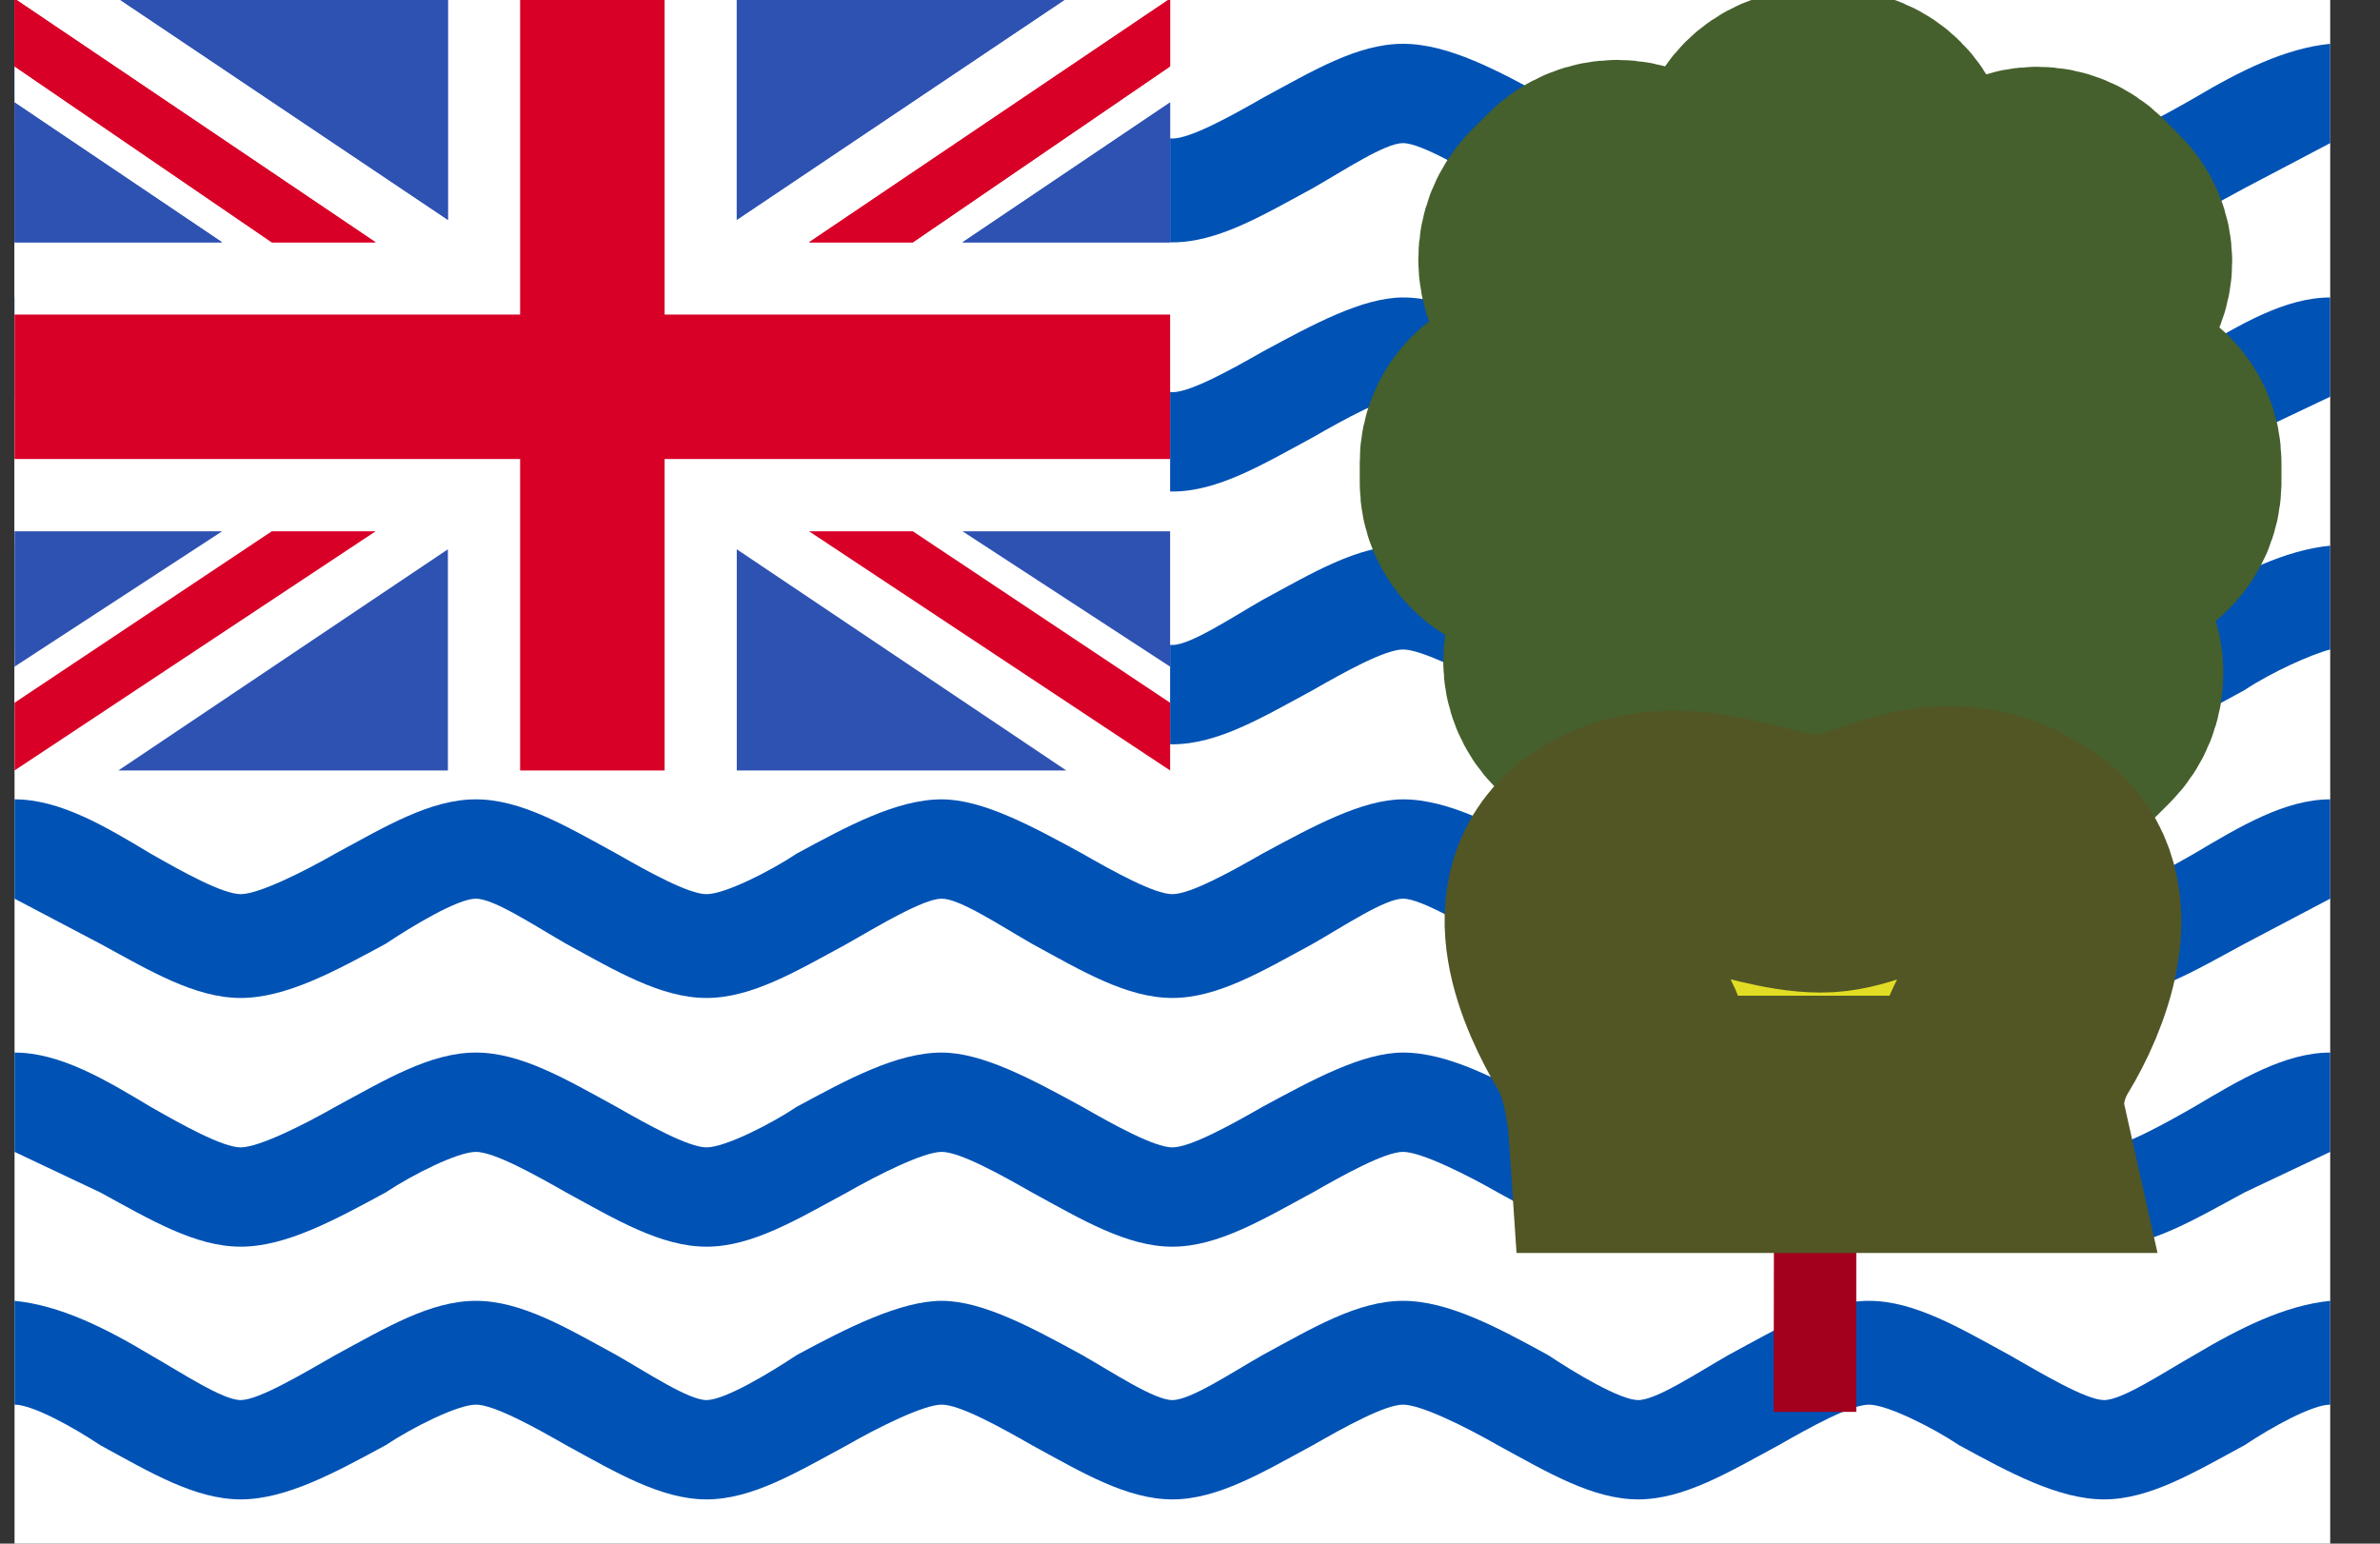 <svg width="37" height="24" viewBox="0 0 37 24" fill="none" xmlns="http://www.w3.org/2000/svg">
<rect x="0" y="0" width="37" height="24" fill="#333333" stroke="none"/>
<g clip-path="url(#clip0_15_748)">
<path d="M0.226 -0.021H36.226V24H0.226V-0.021Z" fill="white"/>
<path d="M32.711 13.902C32.43 13.902 31.728 13.551 31.237 13.27C30.465 12.849 29.763 12.428 29.054 12.428C28.346 12.428 27.651 12.849 26.872 13.27C26.381 13.551 25.749 13.902 25.468 13.902C25.188 13.902 24.486 13.551 24.065 13.27C23.293 12.849 22.521 12.428 21.812 12.428C21.181 12.428 20.409 12.849 19.63 13.27C19.139 13.551 18.507 13.902 18.226 13.902C17.946 13.902 17.314 13.551 16.823 13.27C16.051 12.849 15.279 12.428 14.64 12.428C13.939 12.428 13.167 12.849 12.388 13.27C11.967 13.551 11.265 13.902 10.984 13.902C10.704 13.902 10.072 13.551 9.581 13.27C8.809 12.849 8.107 12.428 7.398 12.428C6.689 12.428 5.995 12.849 5.216 13.27C4.725 13.551 4.023 13.902 3.742 13.902C3.461 13.902 2.83 13.551 2.339 13.27C1.637 12.849 0.935 12.428 0.226 12.428V13.972L1.56 14.674C2.332 15.095 3.033 15.516 3.742 15.516C4.451 15.516 5.216 15.095 5.995 14.674C6.416 14.393 7.118 13.972 7.398 13.972C7.679 13.972 8.311 14.393 8.802 14.674C9.574 15.095 10.275 15.516 10.984 15.516C11.693 15.516 12.388 15.095 13.167 14.674C13.658 14.393 14.36 13.972 14.64 13.972C14.921 13.972 15.553 14.393 16.044 14.674C16.816 15.095 17.517 15.516 18.226 15.516C18.935 15.516 19.63 15.095 20.409 14.674C20.9 14.393 21.532 13.972 21.812 13.972C22.093 13.972 22.795 14.393 23.286 14.674C24.058 15.095 24.76 15.516 25.468 15.516C26.177 15.516 26.872 15.095 27.651 14.674C28.142 14.393 28.774 13.972 29.054 13.972C29.335 13.972 30.037 14.393 30.458 14.674C31.23 15.095 32.002 15.516 32.711 15.516C33.419 15.516 34.114 15.095 34.893 14.674L36.226 13.972V12.428C35.525 12.428 34.823 12.849 34.114 13.27C33.623 13.551 32.991 13.902 32.711 13.902ZM0.226 2.225L1.56 2.926C2.332 3.347 3.033 3.768 3.742 3.768C4.451 3.768 5.216 3.347 5.995 2.926C6.416 2.646 7.118 2.225 7.398 2.225C7.679 2.225 8.311 2.646 8.802 2.926C9.574 3.347 10.275 3.768 10.984 3.768C11.693 3.768 12.388 3.347 13.167 2.926C13.658 2.646 14.36 2.225 14.64 2.225C14.921 2.225 15.553 2.646 16.044 2.926C16.816 3.347 17.517 3.768 18.226 3.768C18.935 3.768 19.63 3.347 20.409 2.926C20.9 2.646 21.532 2.225 21.812 2.225C22.093 2.225 22.795 2.646 23.286 2.926C24.058 3.347 24.76 3.768 25.468 3.768C26.177 3.768 26.872 3.347 27.651 2.926C28.142 2.646 28.774 2.225 29.054 2.225C29.335 2.225 30.037 2.646 30.458 2.926C31.23 3.347 32.002 3.768 32.711 3.768C33.419 3.768 34.114 3.347 34.893 2.926L36.226 2.225V0.681C35.525 0.751 34.823 1.102 34.114 1.523C33.623 1.804 32.991 2.154 32.711 2.154C32.43 2.154 31.728 1.804 31.237 1.523C30.465 1.102 29.763 0.681 29.054 0.681C28.346 0.681 27.651 1.102 26.872 1.523C26.381 1.804 25.749 2.154 25.468 2.154C25.188 2.154 24.486 1.804 24.065 1.523C23.293 1.102 22.521 0.681 21.812 0.681C21.104 0.681 20.409 1.102 19.63 1.523C19.139 1.804 18.507 2.154 18.226 2.154C17.946 2.154 17.314 1.804 16.823 1.523C16.051 1.102 15.279 0.681 14.64 0.681C14.002 0.681 13.167 1.102 12.388 1.523C11.967 1.804 11.265 2.154 10.984 2.154C10.704 2.154 10.072 1.804 9.581 1.523C8.809 1.102 8.107 0.681 7.398 0.681C6.689 0.681 5.995 1.102 5.216 1.523C4.725 1.804 4.023 2.154 3.742 2.154C3.461 2.154 2.83 1.804 2.339 1.523C1.637 1.102 0.935 0.751 0.226 0.681V2.225H0.226ZM32.711 6.098C32.43 6.098 31.728 5.747 31.237 5.467C30.465 5.046 29.763 4.625 29.054 4.625C28.346 4.625 27.651 5.046 26.872 5.467C26.381 5.747 25.749 6.098 25.468 6.098C25.188 6.098 24.486 5.747 24.065 5.467C23.293 5.046 22.521 4.625 21.812 4.625C21.181 4.625 20.409 5.046 19.63 5.467C19.139 5.747 18.507 6.098 18.226 6.098C17.946 6.098 17.314 5.747 16.823 5.467C16.051 5.046 15.279 4.625 14.64 4.625C13.939 4.625 13.167 5.046 12.388 5.467C11.967 5.747 11.265 6.098 10.984 6.098C10.704 6.098 10.072 5.747 9.581 5.467C8.809 5.046 8.107 4.625 7.398 4.625C6.689 4.625 5.995 5.046 5.216 5.467C4.725 5.747 4.023 6.098 3.742 6.098C3.461 6.098 2.83 5.747 2.339 5.467C1.637 5.046 0.935 4.625 0.226 4.625V6.168L1.56 6.8C2.332 7.221 3.033 7.642 3.742 7.642C4.451 7.642 5.216 7.221 5.995 6.8C6.416 6.519 7.118 6.168 7.398 6.168C7.679 6.168 8.311 6.519 8.802 6.8C9.574 7.221 10.275 7.642 10.984 7.642C11.693 7.642 12.388 7.221 13.167 6.8C13.658 6.519 14.36 6.168 14.64 6.168C14.921 6.168 15.553 6.519 16.044 6.8C16.816 7.221 17.517 7.642 18.226 7.642C18.935 7.642 19.63 7.221 20.409 6.8C20.9 6.519 21.532 6.168 21.812 6.168C22.093 6.168 22.795 6.519 23.286 6.8C24.058 7.221 24.76 7.642 25.468 7.642C26.177 7.642 26.872 7.221 27.651 6.8C28.142 6.519 28.774 6.168 29.054 6.168C29.335 6.168 30.037 6.519 30.458 6.8C31.23 7.221 32.002 7.642 32.711 7.642C33.419 7.642 34.114 7.221 34.893 6.8L36.226 6.168V4.625C35.525 4.625 34.823 5.046 34.114 5.467C33.623 5.74 32.991 6.098 32.711 6.098ZM36.226 8.484C35.525 8.554 34.823 8.905 34.114 9.326C33.623 9.607 32.991 10.028 32.711 10.028C32.43 10.028 31.728 9.607 31.237 9.326C30.465 8.905 29.763 8.484 29.054 8.484C28.346 8.484 27.651 8.905 26.872 9.326C26.381 9.607 25.749 10.028 25.468 10.028C25.188 10.028 24.486 9.607 24.065 9.326C23.293 8.905 22.521 8.484 21.812 8.484C21.104 8.484 20.409 8.905 19.63 9.326C19.139 9.607 18.507 10.028 18.226 10.028C17.946 10.028 17.314 9.607 16.823 9.326C16.051 8.905 15.279 8.484 14.64 8.484C14.002 8.484 13.167 8.905 12.388 9.326C11.967 9.607 11.265 10.028 10.984 10.028C10.704 10.028 10.072 9.607 9.581 9.326C8.809 8.905 8.107 8.484 7.398 8.484C6.689 8.484 5.995 8.905 5.216 9.326C4.725 9.607 4.023 10.028 3.742 10.028C3.461 10.028 2.83 9.607 2.339 9.326C1.637 8.905 0.935 8.554 0.226 8.484V10.098C0.507 10.168 1.139 10.449 1.56 10.73C2.332 11.151 3.033 11.572 3.742 11.572C4.451 11.572 5.216 11.151 5.995 10.73C6.416 10.449 7.118 10.098 7.398 10.098C7.679 10.098 8.311 10.449 8.802 10.73C9.574 11.151 10.275 11.572 10.984 11.572C11.693 11.572 12.388 11.151 13.167 10.73C13.658 10.449 14.36 10.098 14.64 10.098C14.921 10.098 15.553 10.449 16.044 10.73C16.816 11.151 17.517 11.572 18.226 11.572C18.935 11.572 19.63 11.151 20.409 10.73C20.9 10.449 21.532 10.098 21.812 10.098C22.093 10.098 22.795 10.449 23.286 10.73C24.058 11.151 24.76 11.572 25.468 11.572C26.177 11.572 26.872 11.151 27.651 10.73C28.142 10.449 28.774 10.098 29.054 10.098C29.335 10.098 30.037 10.449 30.458 10.73C31.23 11.151 32.002 11.572 32.711 11.572C33.419 11.572 34.114 11.151 34.893 10.73C35.314 10.449 35.946 10.168 36.226 10.098V8.484ZM32.711 17.839C32.43 17.839 31.728 17.488 31.237 17.207C30.465 16.786 29.763 16.365 29.054 16.365C28.346 16.365 27.651 16.786 26.872 17.207C26.381 17.488 25.749 17.839 25.468 17.839C25.188 17.839 24.486 17.488 24.065 17.207C23.293 16.786 22.521 16.365 21.812 16.365C21.181 16.365 20.409 16.786 19.63 17.207C19.139 17.488 18.507 17.839 18.226 17.839C17.946 17.839 17.314 17.488 16.823 17.207C16.051 16.786 15.279 16.365 14.64 16.365C13.939 16.365 13.167 16.786 12.388 17.207C11.967 17.488 11.265 17.839 10.984 17.839C10.704 17.839 10.072 17.488 9.581 17.207C8.809 16.786 8.107 16.365 7.398 16.365C6.689 16.365 5.995 16.786 5.216 17.207C4.725 17.488 4.023 17.839 3.742 17.839C3.461 17.839 2.83 17.488 2.339 17.207C1.637 16.786 0.935 16.365 0.226 16.365V17.909L1.56 18.54C2.332 18.961 3.033 19.383 3.742 19.383C4.451 19.383 5.216 18.961 5.995 18.54C6.416 18.26 7.118 17.909 7.398 17.909C7.679 17.909 8.311 18.26 8.802 18.54C9.574 18.961 10.275 19.383 10.984 19.383C11.693 19.383 12.388 18.961 13.167 18.54C13.658 18.26 14.36 17.909 14.64 17.909C14.921 17.909 15.553 18.26 16.044 18.54C16.816 18.961 17.517 19.383 18.226 19.383C18.935 19.383 19.63 18.961 20.409 18.54C20.9 18.26 21.532 17.909 21.812 17.909C22.093 17.909 22.795 18.26 23.286 18.54C24.058 18.961 24.76 19.383 25.468 19.383C26.177 19.383 26.872 18.961 27.651 18.54C28.142 18.26 28.774 17.909 29.054 17.909C29.335 17.909 30.037 18.26 30.458 18.54C31.23 18.961 32.002 19.383 32.711 19.383C33.419 19.383 34.114 18.961 34.893 18.54L36.226 17.909V16.365C35.525 16.365 34.823 16.786 34.114 17.207C33.623 17.488 32.991 17.839 32.711 17.839ZM36.226 20.225C35.525 20.295 34.823 20.646 34.114 21.067C33.623 21.347 32.991 21.768 32.711 21.768C32.43 21.768 31.728 21.347 31.237 21.067C30.465 20.646 29.763 20.225 29.054 20.225C28.346 20.225 27.651 20.646 26.872 21.067C26.381 21.347 25.749 21.768 25.468 21.768C25.188 21.768 24.486 21.347 24.065 21.067C23.293 20.646 22.521 20.225 21.812 20.225C21.104 20.225 20.409 20.646 19.63 21.067C19.139 21.347 18.507 21.768 18.226 21.768C17.946 21.768 17.314 21.347 16.823 21.067C16.051 20.646 15.279 20.225 14.64 20.225C14.002 20.225 13.167 20.646 12.388 21.067C11.967 21.347 11.265 21.768 10.984 21.768C10.704 21.768 10.072 21.347 9.581 21.067C8.809 20.646 8.107 20.225 7.398 20.225C6.689 20.225 5.995 20.646 5.216 21.067C4.725 21.347 4.023 21.768 3.742 21.768C3.461 21.768 2.83 21.347 2.339 21.067C1.637 20.646 0.935 20.295 0.226 20.225V21.839C0.507 21.839 1.139 22.189 1.56 22.47C2.332 22.891 3.033 23.312 3.742 23.312C4.451 23.312 5.216 22.891 5.995 22.47C6.416 22.189 7.118 21.839 7.398 21.839C7.679 21.839 8.311 22.189 8.802 22.47C9.574 22.891 10.275 23.312 10.984 23.312C11.693 23.312 12.388 22.891 13.167 22.47C13.658 22.189 14.36 21.839 14.64 21.839C14.921 21.839 15.553 22.189 16.044 22.47C16.816 22.891 17.517 23.312 18.226 23.312C18.935 23.312 19.63 22.891 20.409 22.47C20.9 22.189 21.532 21.839 21.812 21.839C22.093 21.839 22.795 22.189 23.286 22.47C24.058 22.891 24.76 23.312 25.468 23.312C26.177 23.312 26.872 22.891 27.651 22.47C28.142 22.189 28.774 21.839 29.054 21.839C29.335 21.839 30.037 22.189 30.458 22.47C31.23 22.891 32.002 23.312 32.711 23.312C33.419 23.312 34.114 22.891 34.893 22.47C35.314 22.189 35.946 21.839 36.226 21.839V20.225Z" fill="#0052B4"/>
<path d="M0.226 -0.021H18.191V11.979H0.226V-0.021Z" fill="white"/>
<path d="M27.581 8.414H28.858V13.944H27.574L27.581 8.414ZM27.581 16.681H28.858V21.951H27.574L27.581 16.681Z" fill="#A2001D"/>
<path d="M10.332 -0.021H8.086V4.891H0.226V7.137H8.086V11.979H10.332V7.137H18.191V4.891H10.332V-0.021Z" fill="#D80027"/>
<path d="M0.226 -0.021V1.032L4.226 3.768H5.84L0.226 -0.021ZM18.191 -0.021V1.032L14.191 3.768H12.577L18.191 -0.021Z" fill="#D80027"/>
<path d="M0.226 -0.021V1.032L4.226 3.768H5.84L0.226 -0.021ZM18.191 -0.021V1.032L14.191 3.768H12.577L18.191 -0.021ZM0.226 11.979V10.926L4.226 8.26H5.84L0.226 11.979ZM18.191 11.979V10.926L14.191 8.26H12.577L18.191 11.979Z" fill="#D80027"/>
<path d="M0.226 1.593V3.768H3.454L0.226 1.593ZM6.963 -0.021V3.418L1.84 -0.021H6.963ZM18.191 1.593V3.768H14.963L18.191 1.593ZM11.454 -0.021V3.418L16.577 -0.021H11.454Z" fill="#2E52B2"/>
<path d="M0.226 1.593V3.768H3.454L0.226 1.593ZM6.963 -0.021V3.418L1.84 -0.021H6.963ZM18.191 1.593V3.768H14.963L18.191 1.593ZM11.454 -0.021V3.418L16.577 -0.021H11.454ZM0.226 10.365V8.26H3.454L0.226 10.365ZM6.963 11.979V8.54L1.84 11.979H6.963ZM18.191 10.365V8.26H14.963L18.191 10.365ZM11.454 11.979V8.54L16.577 11.979H11.454Z" fill="#2E52B2"/>
<path d="M32.703 6.421H30.661L32.465 4.618C32.781 4.309 32.781 3.818 32.465 3.509L32.226 3.27C31.918 2.961 31.426 2.961 31.117 3.27L29.3 5.088V2.625C29.3 2.189 28.942 1.832 28.507 1.832H28.177C27.742 1.832 27.384 2.189 27.384 2.625V4.849L25.735 3.179C25.405 2.849 24.879 2.849 24.549 3.179L24.296 3.432C23.967 3.761 23.967 4.302 24.296 4.639L26.051 6.421H23.904C23.482 6.421 23.139 6.765 23.139 7.186V7.509C23.139 7.93 23.482 8.274 23.904 8.274H26.121L24.668 9.726C24.36 10.035 24.36 10.526 24.668 10.835L24.907 11.074C25.216 11.382 25.707 11.382 26.016 11.074L27.391 9.698V11.719C27.391 12.147 27.749 12.498 28.184 12.512H28.514C28.949 12.512 29.307 12.154 29.307 11.719V9.733L30.865 11.319C31.195 11.649 31.735 11.649 32.065 11.319L32.318 11.067C32.647 10.737 32.647 10.197 32.318 9.86L30.767 8.281H32.703C33.117 8.281 33.454 7.937 33.468 7.516V7.193C33.468 6.765 33.124 6.421 32.703 6.421Z" fill="#5DA51E" stroke="#45602C" stroke-width="4" stroke-miterlimit="10"/>
<path d="M31.047 17.481H25.447C25.447 17.481 25.384 16.54 25.026 15.951C24.591 15.221 24.051 13.979 24.928 13.375C26.044 12.611 27.293 13.432 28.311 13.432C29.139 13.439 30.198 12.449 31.468 13.375C32.325 14 31.742 15.354 31.377 15.951C30.886 16.758 31.047 17.481 31.047 17.481Z" fill="#E2DD24" stroke="#525625" stroke-width="4" stroke-miterlimit="10"/>
</g>
<defs>
<clipPath id="clip0_15_748">
<rect width="36" height="24" fill="white" transform="translate(0.226)"/>
</clipPath>
</defs>
</svg>
